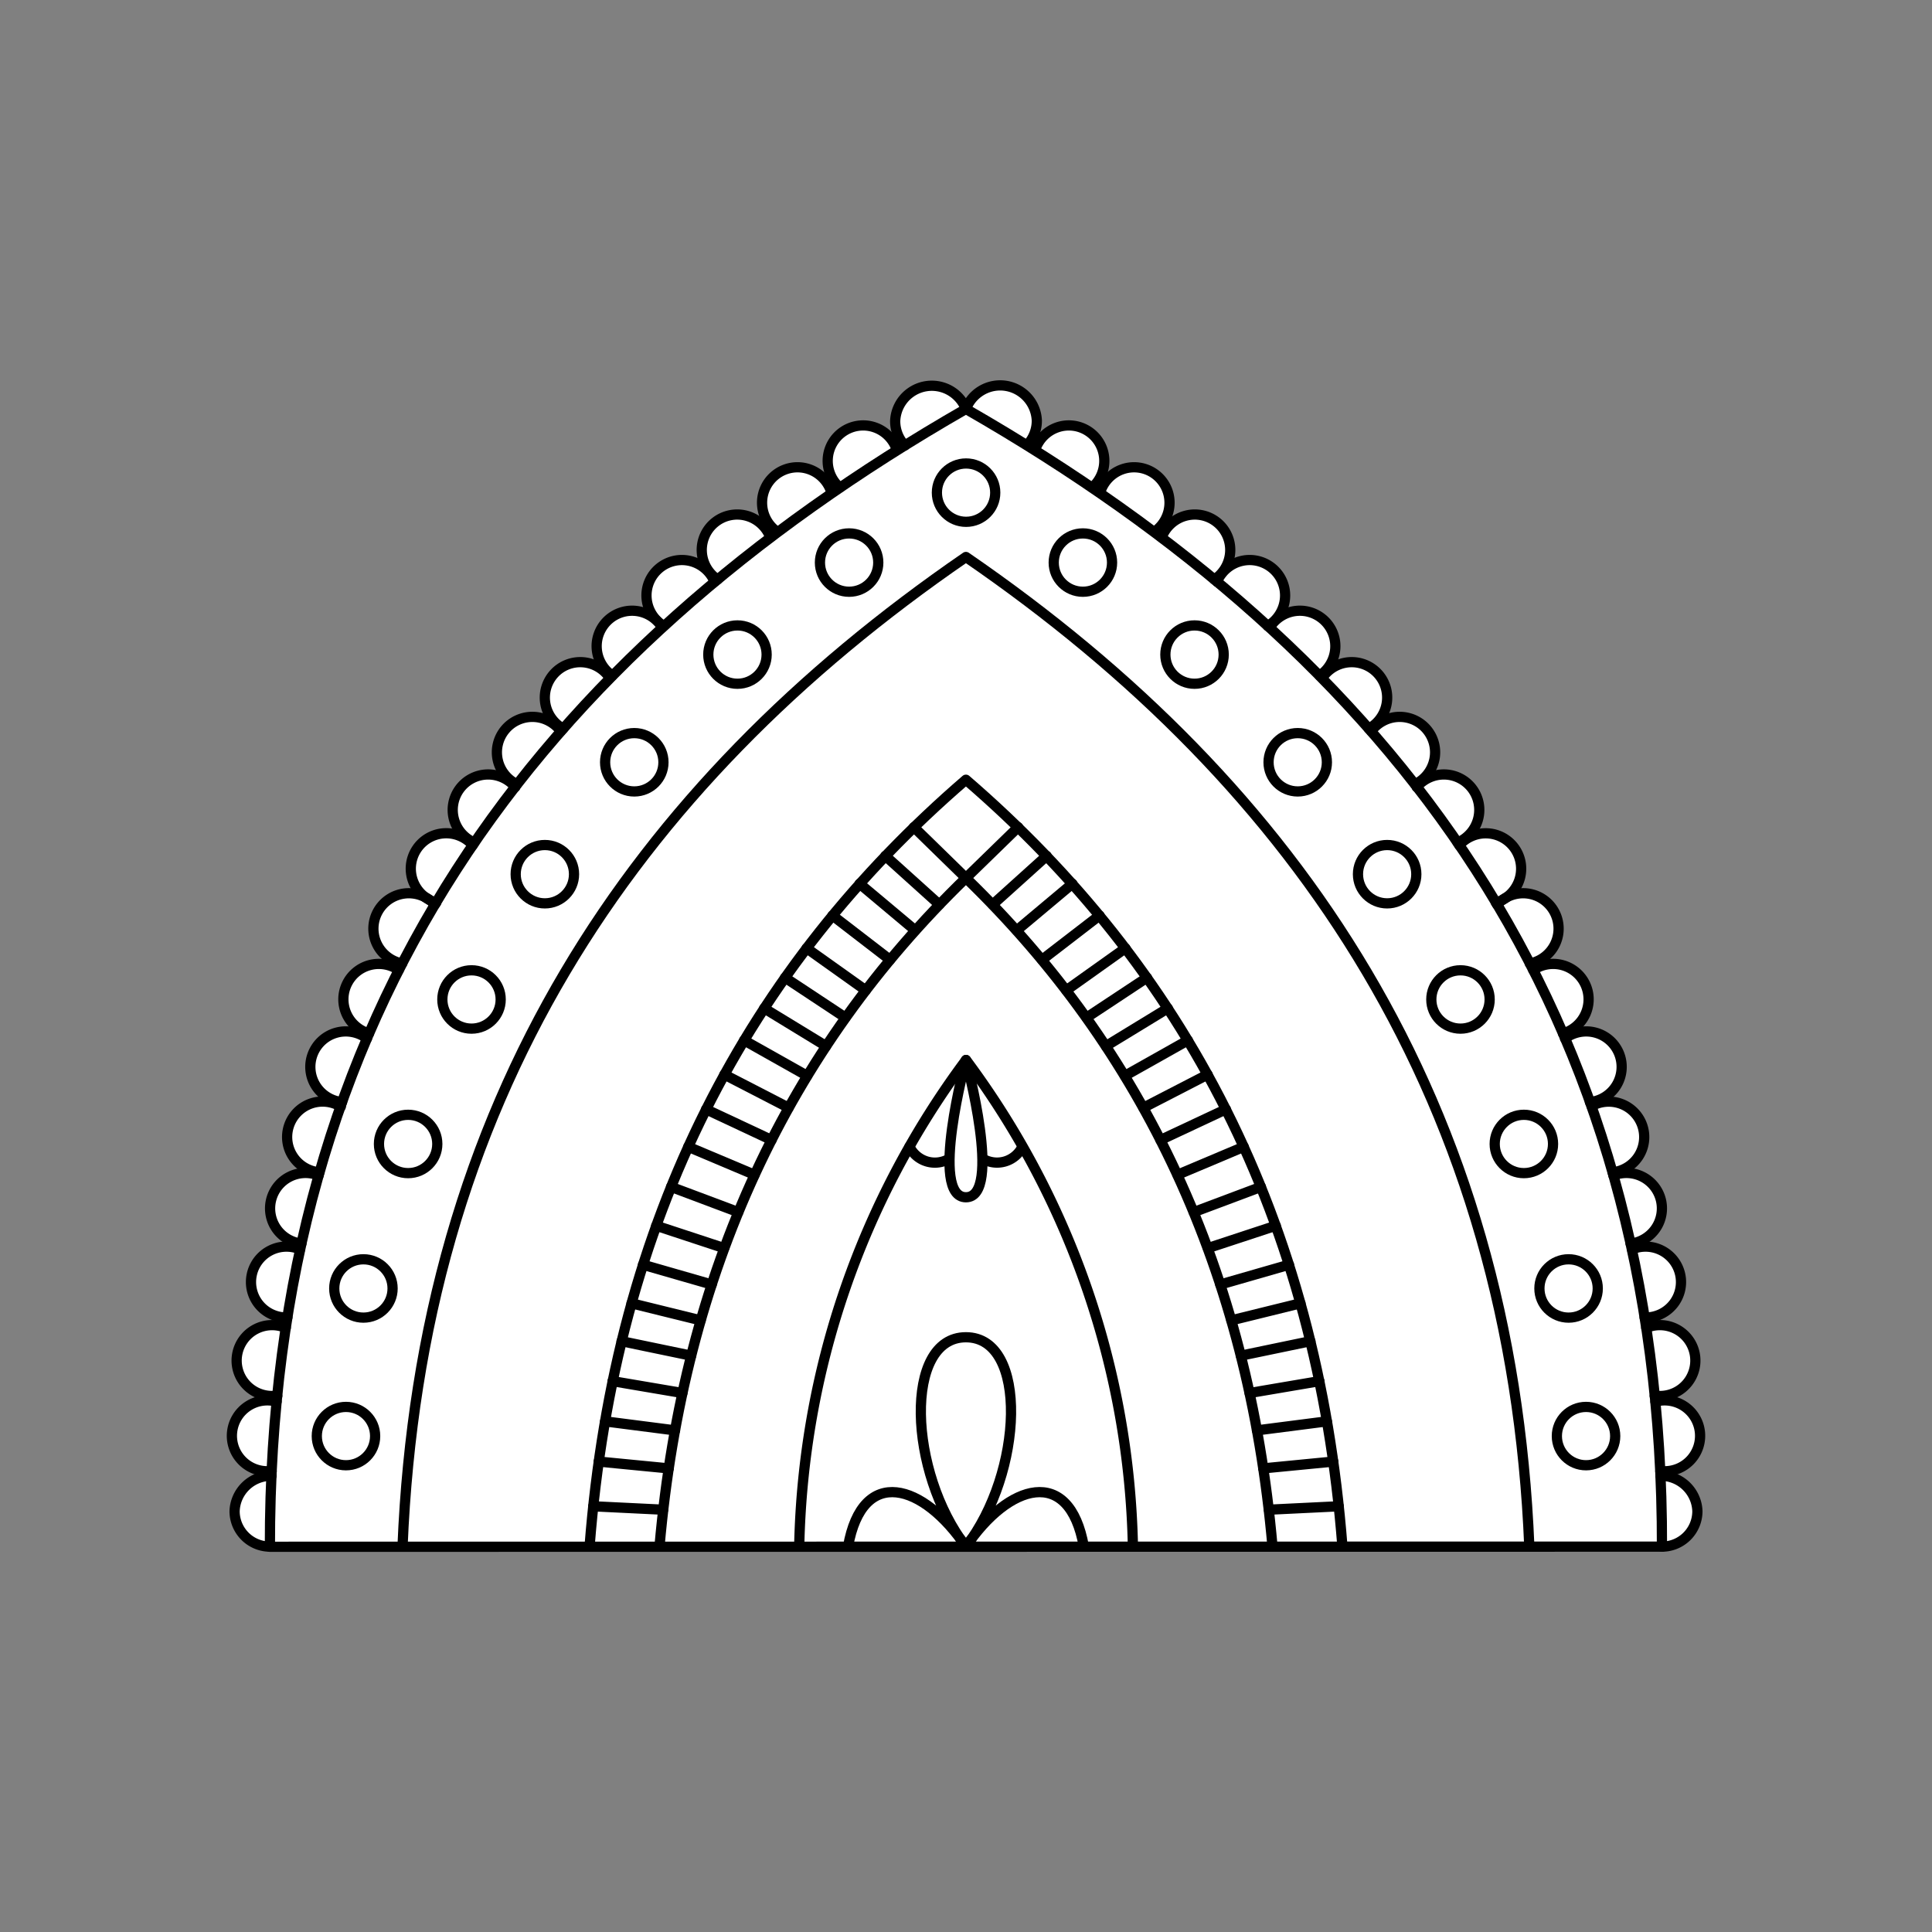 <svg xmlns="http://www.w3.org/2000/svg" viewBox="0 0 141.73 141.73"><rect x="0" y="0" width="141.73" height="141.73" fill="#808080" stroke="none"/><defs><style>.cls-1{fill:#fff;}.cls-2{fill:none;stroke:#000;stroke-linecap:round;stroke-linejoin:round;stroke-width:0.75px;}</style></defs><title>@liam_draws123_9</title><g id="_9_fill" data-name="9 fill"><path class="cls-1" d="M121.81,108.26v-.33l.3,0a2.6,2.6,0,1,0-.66-5.11l0-.43.38,0a2.6,2.6,0,1,0-1-5l-.13-.79h.15a2.6,2.6,0,1,0-1.08-5l-.1-.47a2.6,2.6,0,1,0-1.26-5l-.05-.2a2.6,2.6,0,1,0-1.54-4.86l-.12-.33a2.6,2.6,0,1,0-1.83-4.67l-.15-.36a2.6,2.6,0,1,0-2.18-4.65l-.25-.49a2.6,2.6,0,1,0-2.4-4.32s0,0-.09-.14A2.6,2.6,0,1,0,107.05,62l-.13-.18a2.6,2.6,0,1,0-3-4.07l-.15-.21a2.6,2.6,0,1,0-3.22-3.89l-.17-.19A2.6,2.6,0,1,0,97,49.73l-.19-.17A2.6,2.6,0,1,0,93.17,46L93,45.92a2.6,2.6,0,1,0-3.72-3.25l-.23-.16a2.6,2.6,0,1,0-3.87-3.09L84.7,39a2.6,2.6,0,1,0-4-2.85l-.62-.43A2.6,2.6,0,1,0,75.94,33l-.59-.37a2.59,2.59,0,0,0,.71-1.79A2.69,2.69,0,0,0,70.86,30a2.69,2.69,0,0,0-5.19.89,2.59,2.59,0,0,0,.71,1.79l-.59.37a2.6,2.6,0,1,0-4.19,2.73l-.62.43A2.6,2.6,0,1,0,57,39l-.51.38a2.6,2.6,0,1,0-3.87,3.09l.09-.08c-.47.39-.32.23-.32.23a2.6,2.6,0,1,0-3.72,3.25l-.14.13a2.6,2.6,0,1,0-3.64,3.51l-.19.17a2.6,2.6,0,1,0-3.42,3.72l-.17.19a2.6,2.6,0,1,0-3.22,3.89l-.15.21a2.6,2.6,0,1,0-3,4.07l-.13.18A2.6,2.6,0,1,0,32,66.22c-.09.15-.09.14-.09.14a2.6,2.6,0,1,0-2.4,4.32l-.25.49a2.6,2.6,0,1,0-2.18,4.65l-.15.36a2.6,2.6,0,1,0-1.83,4.67l-.12.33A2.6,2.6,0,1,0,23.43,86l-.05.2a2.6,2.6,0,1,0-1.26,5l-.1.47a2.6,2.6,0,1,0-1.08,5h.15l-.13.79a2.6,2.6,0,1,0-1,5l.38,0,0,.43a2.6,2.6,0,1,0-.66,5.11l.3,0v.33a2.69,2.69,0,0,0-2.71,2.6,2.6,2.6,0,0,0,2.6,2.6v0H121.92v0a2.6,2.6,0,0,0,2.6-2.6A2.69,2.69,0,0,0,121.81,108.26Z"/></g><g id="_9_stroke" data-name="9 stroke"><line class="cls-2" x1="68.91" y1="66.36" x2="64.95" y2="62.79"/><line class="cls-2" x1="65.29" y1="70.41" x2="61.07" y2="67.16"/><line class="cls-2" x1="63.06" y1="64.83" x2="67.14" y2="68.25"/><line class="cls-2" x1="59.21" y1="78.92" x2="54.59" y2="76.32"/><line class="cls-2" x1="59.17" y1="69.56" x2="63.51" y2="72.65"/><line class="cls-2" x1="56.6" y1="83.63" x2="51.8" y2="81.38"/><line class="cls-2" x1="53.14" y1="78.83" x2="57.85" y2="81.26"/><line class="cls-2" x1="54.16" y1="88.92" x2="49.23" y2="87.07"/><line class="cls-2" x1="50.49" y1="84.13" x2="55.35" y2="86.18"/><line class="cls-2" x1="52.21" y1="94.23" x2="47.17" y2="92.78"/><line class="cls-2" x1="48.14" y1="89.92" x2="53.12" y2="91.56"/><line class="cls-2" x1="50.7" y1="99.45" x2="45.6" y2="98.39"/><line class="cls-2" x1="46.33" y1="95.61" x2="51.4" y2="96.86"/><line class="cls-2" x1="49.52" y1="104.93" x2="44.39" y2="104.27"/><line class="cls-2" x1="44.94" y1="101.32" x2="50.06" y2="102.19"/><line class="cls-2" x1="48.65" y1="110.75" x2="43.52" y2="110.5"/><line class="cls-2" x1="43.92" y1="107.22" x2="49.06" y2="107.72"/><line class="cls-2" x1="62.02" y1="74.65" x2="57.59" y2="71.72"/><line class="cls-2" x1="56.06" y1="73.97" x2="60.6" y2="76.74"/><circle class="cls-2" cx="26.66" cy="94.52" r="2.14"/><circle class="cls-2" cx="54.1" cy="48.02" r="2.14"/><circle class="cls-2" cx="62.29" cy="41.27" r="2.14"/><circle class="cls-2" cx="46.53" cy="55.92" r="2.14"/><circle class="cls-2" cx="39.97" cy="64.13" r="2.14"/><circle class="cls-2" cx="34.59" cy="73.32" r="2.14"/><circle class="cls-2" cx="29.94" cy="83.92" r="2.14"/><circle class="cls-2" cx="25.38" cy="105.35" r="2.14"/><path class="cls-2" d="M69.64,85a2.07,2.07,0,0,1-2.92-.88"/><path class="cls-2" d="M19.81,113.46a2.6,2.6,0,0,1-2.6-2.6,2.69,2.69,0,0,1,2.71-2.6"/><path class="cls-2" d="M19.93,107.93l-.3,0a2.6,2.6,0,1,1,.66-5.11"/><path class="cls-2" d="M20.34,102.41l-.38,0a2.6,2.6,0,1,1,1-5"/><path class="cls-2" d="M21.08,96.65h-.15a2.6,2.6,0,1,1,1.08-5"/><path class="cls-2" d="M22.11,91.23a2.6,2.6,0,1,1,1.26-5"/><path class="cls-2" d="M23.43,86A2.6,2.6,0,1,1,25,81.18"/><path class="cls-2" d="M25.09,80.85a2.6,2.6,0,1,1,1.83-4.67"/><path class="cls-2" d="M27.07,75.81a2.6,2.6,0,1,1,2.18-4.65"/><path class="cls-2" d="M29.5,70.68a2.6,2.6,0,1,1,2.4-4.32"/><path class="cls-2" d="M32,66.22A2.6,2.6,0,1,1,34.68,62"/><path class="cls-2" d="M34.8,61.81a2.6,2.6,0,1,1,3-4.07"/><path class="cls-2" d="M37.92,57.53a2.6,2.6,0,1,1,3.22-3.89"/><path class="cls-2" d="M41.31,53.45a2.6,2.6,0,1,1,3.42-3.72"/><path class="cls-2" d="M44.92,49.56A2.6,2.6,0,1,1,48.56,46"/><path class="cls-2" d="M48.7,45.92a2.6,2.6,0,1,1,3.72-3.25"/><path class="cls-2" d="M52.64,42.51a2.6,2.6,0,1,1,3.87-3.09"/><path class="cls-2" d="M57,39a2.6,2.6,0,1,1,4-2.85"/><path class="cls-2" d="M61.6,35.76A2.6,2.6,0,1,1,65.79,33"/><path class="cls-2" d="M121.92,113.46C122,74.21,102.4,48.09,70.86,30c-31.54,18.1-51.11,44.22-51.06,83.47Z"/><path class="cls-2" d="M112.19,113.46c-1.33-32.53-16.69-55.68-41.33-72.6-24.64,16.93-40,40.08-41.33,72.6"/><path class="cls-2" d="M98.48,113.46C96.62,89.34,86.8,70.93,70.86,57.2,54.93,70.93,45.11,89.34,43.25,113.46"/><path class="cls-2" d="M93.35,113.46C91.58,93.22,83.85,77,70.86,64.41,57.88,77,50.15,93.22,48.38,113.46"/><path class="cls-2" d="M83.11,113.46a61.83,61.83,0,0,0-12.24-35.7,61.83,61.83,0,0,0-12.24,35.7"/><line class="cls-2" x1="72.82" y1="66.36" x2="76.78" y2="62.79"/><polyline class="cls-2" points="74.69 60.68 70.86 64.41 67.04 60.68"/><line class="cls-2" x1="76.44" y1="70.41" x2="80.66" y2="67.16"/><line class="cls-2" x1="78.67" y1="64.83" x2="74.59" y2="68.25"/><line class="cls-2" x1="82.52" y1="78.92" x2="87.14" y2="76.32"/><line class="cls-2" x1="82.56" y1="69.56" x2="78.22" y2="72.65"/><line class="cls-2" x1="85.13" y1="83.63" x2="89.93" y2="81.38"/><line class="cls-2" x1="88.59" y1="78.83" x2="83.88" y2="81.26"/><line class="cls-2" x1="87.57" y1="88.92" x2="92.5" y2="87.07"/><line class="cls-2" x1="91.24" y1="84.13" x2="86.38" y2="86.18"/><line class="cls-2" x1="89.52" y1="94.23" x2="94.56" y2="92.78"/><line class="cls-2" x1="93.59" y1="89.92" x2="88.61" y2="91.56"/><line class="cls-2" x1="91.03" y1="99.45" x2="96.13" y2="98.39"/><line class="cls-2" x1="95.4" y1="95.61" x2="90.33" y2="96.86"/><line class="cls-2" x1="92.21" y1="104.93" x2="97.34" y2="104.27"/><line class="cls-2" x1="96.79" y1="101.32" x2="91.67" y2="102.19"/><line class="cls-2" x1="93.08" y1="110.75" x2="98.21" y2="110.5"/><line class="cls-2" x1="97.81" y1="107.22" x2="92.67" y2="107.72"/><line class="cls-2" x1="79.71" y1="74.65" x2="84.14" y2="71.72"/><line class="cls-2" x1="85.67" y1="73.97" x2="81.13" y2="76.74"/><circle class="cls-2" cx="70.87" cy="36.14" r="2.14"/><circle class="cls-2" cx="115.07" cy="94.52" r="2.14"/><circle class="cls-2" cx="87.63" cy="48.02" r="2.14"/><circle class="cls-2" cx="79.44" cy="41.27" r="2.14"/><circle class="cls-2" cx="95.2" cy="55.92" r="2.14"/><circle class="cls-2" cx="101.76" cy="64.13" r="2.14"/><circle class="cls-2" cx="107.14" cy="73.32" r="2.14"/><circle class="cls-2" cx="111.79" cy="83.92" r="2.14"/><circle class="cls-2" cx="116.35" cy="105.35" r="2.14"/><path class="cls-2" d="M79.51,113.46c-1.06-6-5.54-4.62-8.65,0,4.22-5.42,4.6-15.36,0-15.36s-4.22,9.94,0,15.36c-3.11-4.62-7.59-6-8.65,0"/><path class="cls-2" d="M70.86,87.83c2.72,0,0-10.07,0-10.07S68.15,87.83,70.86,87.83Z"/><path class="cls-2" d="M72.09,85A2.07,2.07,0,0,0,75,84.13"/><path class="cls-2" d="M121.92,113.46a2.6,2.6,0,0,0,2.6-2.6,2.69,2.69,0,0,0-2.71-2.6"/><path class="cls-2" d="M121.8,107.93l.3,0a2.6,2.6,0,1,0-.66-5.11"/><path class="cls-2" d="M121.39,102.41l.38,0a2.6,2.6,0,1,0-1-5"/><path class="cls-2" d="M120.65,96.65h.15a2.6,2.6,0,1,0-1.08-5"/><path class="cls-2" d="M119.62,91.23a2.6,2.6,0,1,0-1.26-5"/><path class="cls-2" d="M118.3,86a2.6,2.6,0,1,0-1.54-4.86"/><path class="cls-2" d="M116.64,80.85a2.6,2.6,0,1,0-1.83-4.67"/><path class="cls-2" d="M114.66,75.81a2.6,2.6,0,1,0-2.18-4.65"/><path class="cls-2" d="M112.23,70.68a2.6,2.6,0,1,0-2.4-4.32"/><path class="cls-2" d="M109.74,66.22A2.6,2.6,0,1,0,107.05,62"/><path class="cls-2" d="M106.93,61.81a2.6,2.6,0,1,0-3-4.07"/><path class="cls-2" d="M103.81,57.53a2.6,2.6,0,1,0-3.22-3.89"/><path class="cls-2" d="M100.42,53.45A2.6,2.6,0,1,0,97,49.73"/><path class="cls-2" d="M96.81,49.56A2.6,2.6,0,1,0,93.17,46"/><path class="cls-2" d="M93,45.92a2.6,2.6,0,1,0-3.72-3.25"/><path class="cls-2" d="M89.09,42.51a2.6,2.6,0,1,0-3.87-3.09"/><path class="cls-2" d="M84.7,39a2.6,2.6,0,1,0-4-2.85"/><path class="cls-2" d="M80.13,35.76A2.6,2.6,0,1,0,75.94,33"/><path class="cls-2" d="M75.35,32.65a2.59,2.59,0,0,0,.71-1.79A2.69,2.69,0,0,0,70.86,30a2.69,2.69,0,0,0-5.19.89,2.59,2.59,0,0,0,.71,1.79"/></g></svg>
